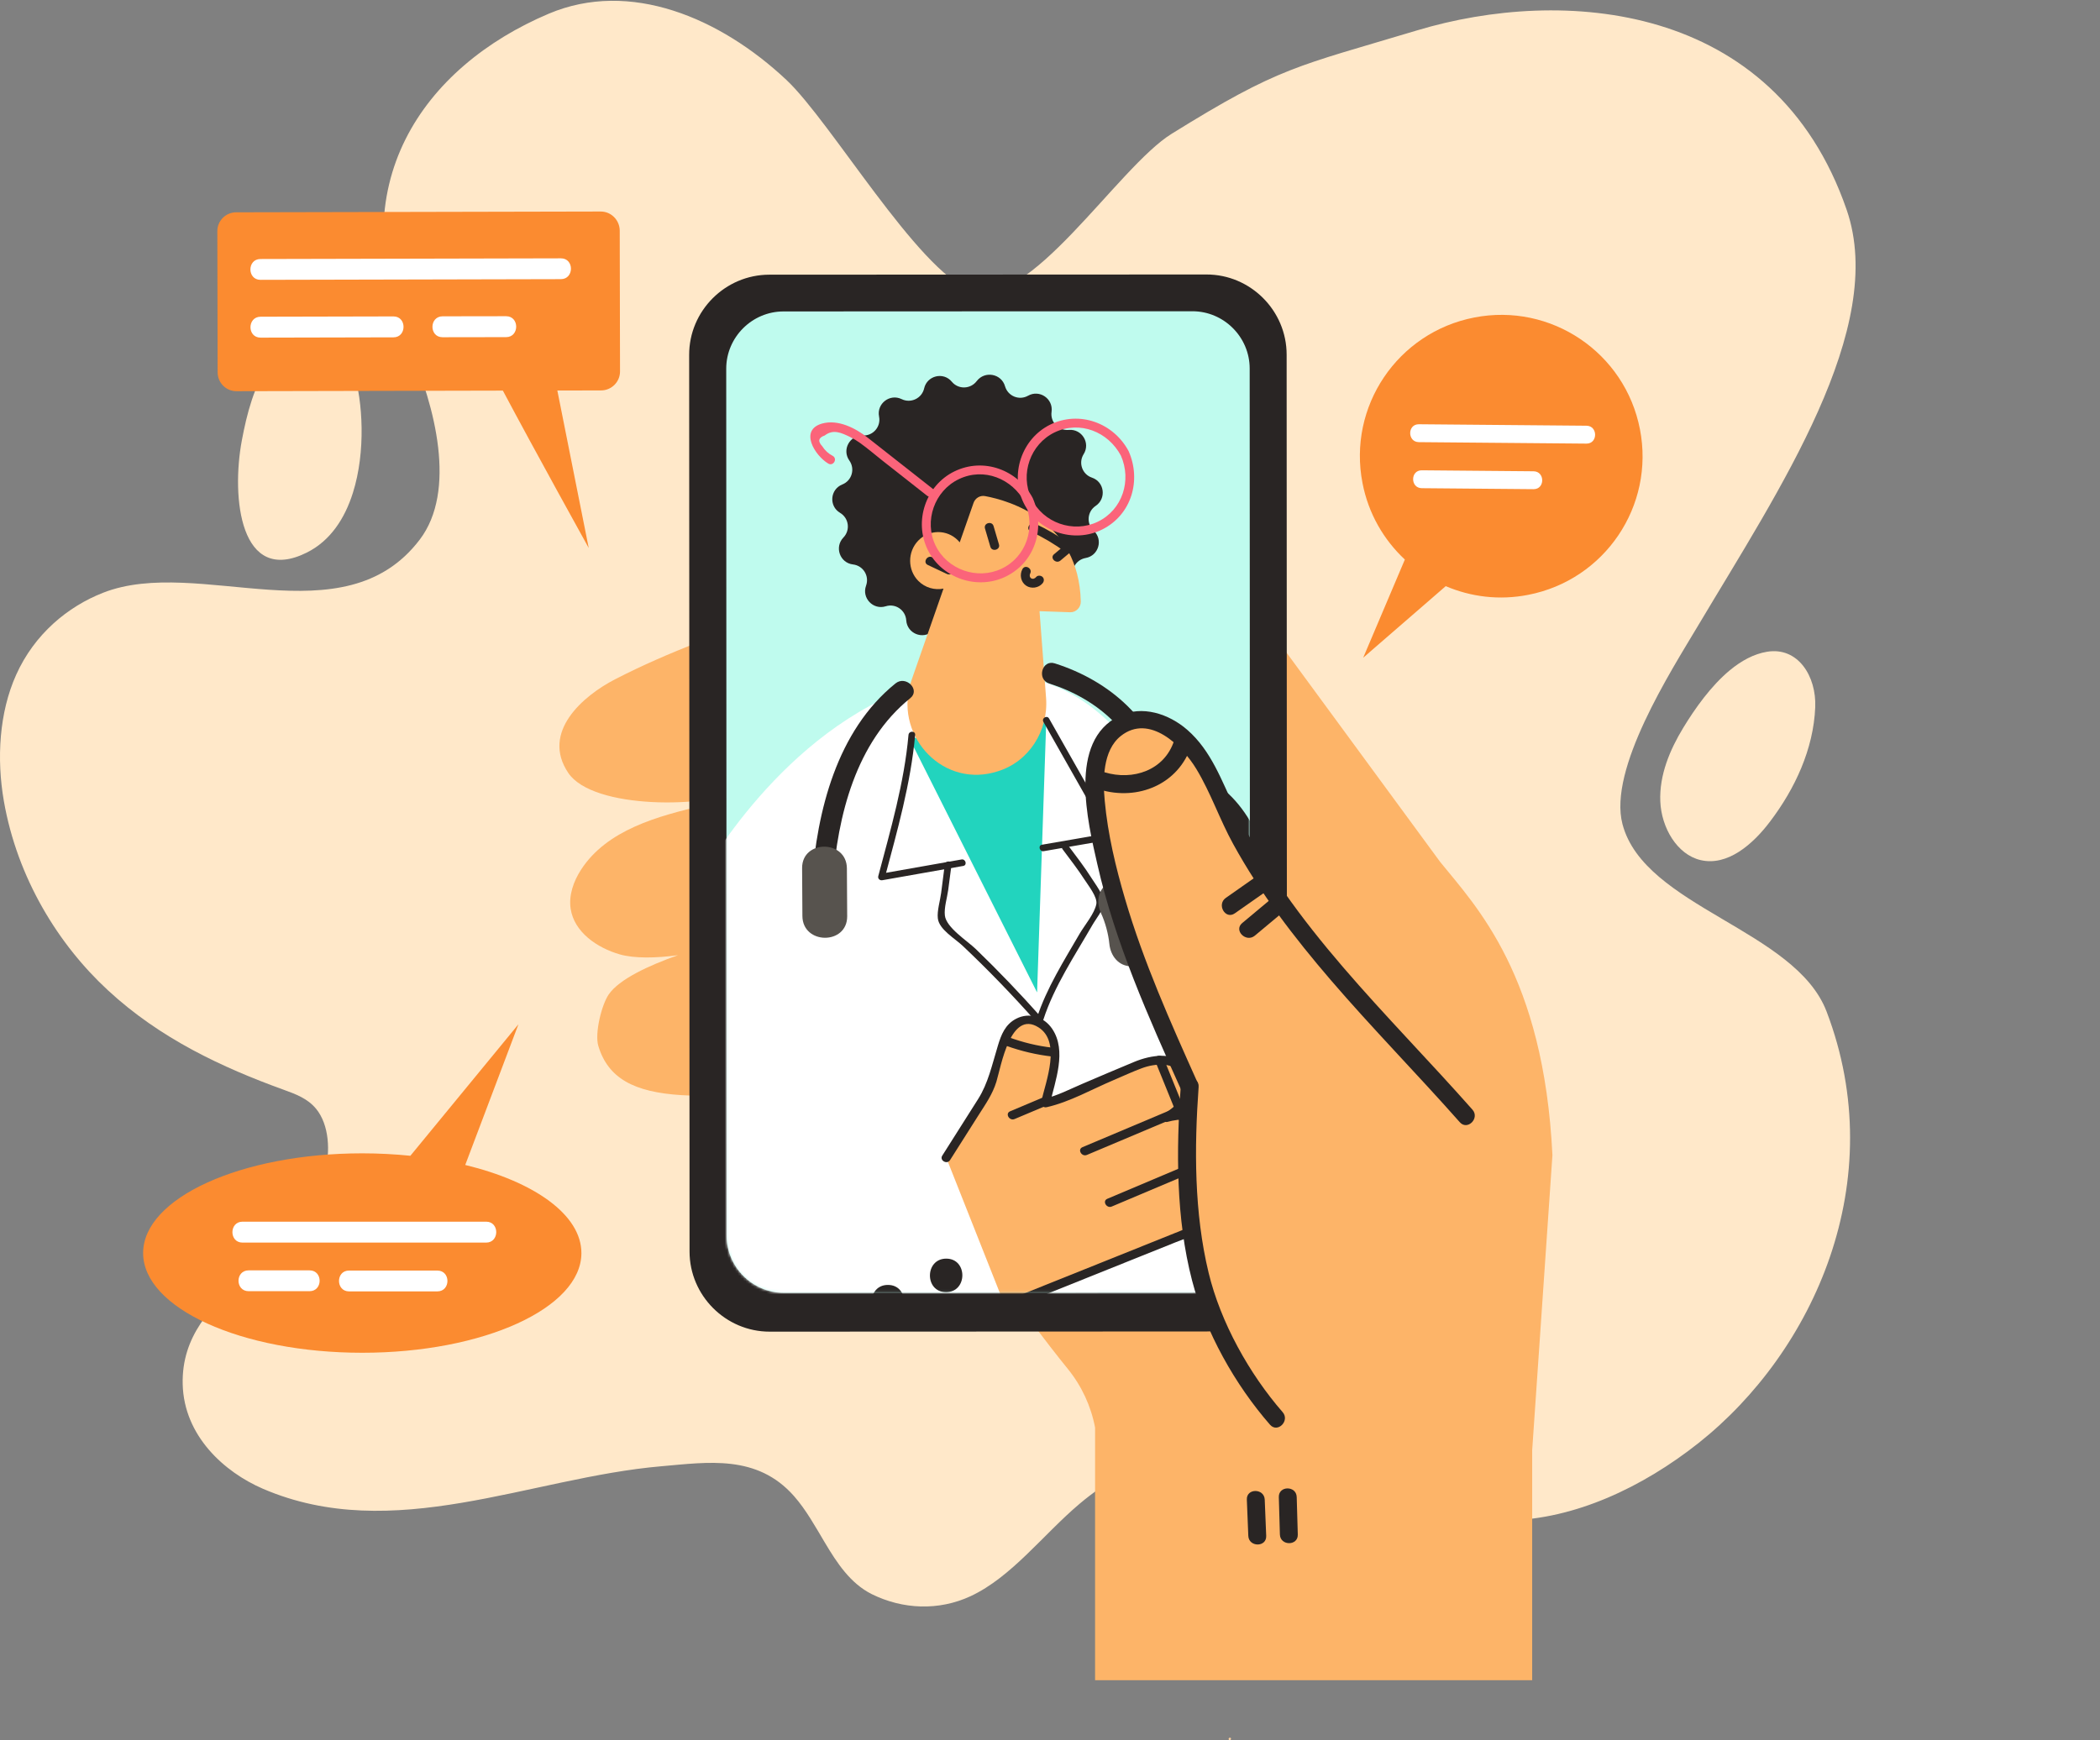 <svg width="807" height="669" viewBox="0 0 807 669" fill="none" xmlns="http://www.w3.org/2000/svg">
<rect x="0" y="0" width="807" height="669" fill="#808080" stroke="none"/>
<path d="M316.964 592.936C313.286 586.762 309.753 580.329 305.091 575.043C290.901 558.998 272.049 562.066 254.123 563.619C203.619 567.981 151.117 593.823 101.047 572.27C86.133 565.837 70.669 551.9 70.206 532.047C69.337 495.336 115.439 485.871 124.793 451.083C127.052 442.654 126.531 432.376 121.463 426.202C118.162 422.209 113.557 420.546 109.184 418.956C85.293 410.305 61.518 399.214 41.479 380.655C22.366 363.021 6.641 337.474 1.486 307.935C-1.352 291.632 -0.309 273.886 6.207 259.394C13.244 243.719 26.044 233.146 39.683 227.822C76.316 213.515 132.004 245.9 161.281 207.451C175.558 188.708 167.247 156.174 157.256 133.438C129.861 71.181 162.845 25.597 210.888 5.263C242.076 -7.935 276.769 6.816 302.224 30.736C319.425 46.928 352.439 103.681 372.97 111.592C395.211 120.169 429.382 64.378 450.232 51.439C491.846 25.597 498.13 25.634 544.754 11.622C599.921 -4.94 681.903 0.199 709.646 80.645C725.37 126.192 683.67 188.253 652.655 240.307C642.056 258.089 617.94 295.66 623.5 316.807C631.898 348.749 689.925 357.29 701.943 388.862C726.76 453.929 697.078 519.551 652.655 554.746C631.109 571.789 605.104 583.952 579.505 584.433C547.447 585.061 519.154 562.325 487.908 556.853C462.598 552.417 436.101 560.107 414.874 578.037C400.829 589.904 388.811 606.171 372.97 613.565C360.779 619.222 346.936 618.704 334.889 612.715C326.781 608.574 321.742 600.958 316.964 592.936Z" fill="#FFE8C9"/>
<path d="M135.619 189.418C140.634 173.534 139.394 154.243 135.95 142.91C134.241 137.243 131.624 131.969 127.325 129.196C119.969 124.494 110.049 130.04 103.657 139.414C97.623 148.245 94.868 159.006 92.939 169.284C88.806 191.317 92.305 225.106 117.875 212.416C126.912 207.925 132.505 199.335 135.619 189.418Z" fill="#FFE8C9"/>
<path d="M664.755 257.64C657.454 263.699 651.309 272.409 646.846 279.764C641.721 288.204 637.615 297.909 638.029 308.037C638.442 318.164 644.476 328.503 653.514 330.613C663.819 333.024 673.545 324.645 680.24 315.753C689.719 303.244 696.91 288.023 697.571 271.807C698.04 260.021 691.014 248.567 679.056 250.527C673.931 251.371 669.136 254.023 664.755 257.64Z" fill="#FFE8C9"/>
<path d="M472.982 668.096C473.132 668.247 473.057 668.697 472.832 668.81C472.606 668.961 472.343 668.923 472.23 668.735C472.118 668.547 472.08 668.247 472.305 668.059C472.568 667.908 472.832 667.908 472.982 668.096Z" fill="#FED19D"/>
<path d="M285.542 303.659C271.939 310.574 227.973 311.288 218.39 297.121C207.793 281.413 224.102 267.434 236.352 261.121C257.058 250.449 279.755 242.257 301.926 235.192L285.542 303.659Z" fill="#FDB468"/>
<path d="M588.796 557.459L596.575 444.049C593.23 375.055 567.377 348.525 553.435 331.315L477.678 228.088L378.81 339.168L320.527 289.904C308.652 292.647 282.385 306.814 270.511 309.557C252.736 313.691 233.196 318.989 223.275 334.321C220.419 338.755 218.503 344.091 219.292 349.315C220.645 358.296 229.438 364.346 238.194 366.863C243.755 368.442 252.06 368.329 260.552 367.164C249.241 371.147 237.93 376.408 233.91 382.27C231.129 386.366 228.498 397.264 229.926 402.036C237.367 426.838 269.609 423.606 344.351 414.362C359.796 460.545 394.631 506.804 410.376 526.232C415.674 532.77 419.244 540.474 420.823 548.741V645.858H588.796V557.459Z" fill="#FDB468"/>
<path d="M295.836 511.878L463.772 511.803C480.72 511.803 494.624 497.899 494.586 480.952L494.436 136.324C494.436 119.376 480.532 105.472 463.584 105.51L295.648 105.585C278.7 105.585 264.796 119.489 264.834 136.437L264.984 481.064C264.984 498.012 278.888 511.916 295.836 511.878Z" fill="#292524"/>
<path d="M301.249 496.961L458.363 496.886C470.463 496.886 480.383 486.966 480.383 474.865L480.233 141.661C480.233 129.561 470.313 119.641 458.212 119.641L301.099 119.716C288.999 119.716 279.078 129.636 279.078 141.736L279.228 474.941C279.228 487.078 289.111 496.961 301.249 496.961Z" fill="#BFFBEE"/>
<mask id="mask0_685_30720" style="mask-type:luminance" maskUnits="userSpaceOnUse" x="279" y="119" width="202" height="378">
<path d="M301.249 496.956L458.363 496.881C470.463 496.881 480.383 486.961 480.383 474.861L480.233 141.656C480.233 129.556 470.313 119.636 458.212 119.636L301.099 119.711C288.999 119.711 279.078 129.631 279.078 141.732L279.228 474.936C279.228 487.073 289.111 496.956 301.249 496.956Z" fill="white"/>
</mask>
<g mask="url(#mask0_685_30720)">
<path d="M386.212 148.462C387.302 152.257 391.623 154.061 395.08 152.107C399.477 149.627 404.813 153.272 404.099 158.307C403.535 162.215 406.767 165.635 410.713 165.259C415.748 164.808 419.13 170.295 416.425 174.579C414.32 177.923 415.899 182.357 419.619 183.597C424.429 185.213 425.256 191.639 421.047 194.457C417.778 196.637 417.402 201.334 420.295 204.002C424.015 207.422 422.174 213.622 417.214 214.486C413.306 215.163 411.089 219.296 412.629 222.904C414.621 227.564 410.45 232.486 405.527 231.246C401.694 230.269 397.974 233.125 397.936 237.071C397.861 242.144 392.037 244.925 388.053 241.806C384.934 239.363 380.387 240.453 378.734 244.06C376.63 248.645 370.166 248.833 367.799 244.361C365.957 240.866 361.335 240.002 358.367 242.632C354.571 245.977 348.596 243.497 348.258 238.461C347.995 234.516 344.125 231.847 340.367 233.05C335.519 234.553 331.085 229.856 332.814 225.121C334.166 221.401 331.724 217.418 327.778 216.967C322.743 216.365 320.601 210.278 324.096 206.633C326.839 203.814 326.238 199.155 322.818 197.125C318.459 194.533 318.985 188.107 323.682 186.228C327.365 184.762 328.68 180.253 326.388 177.021C323.457 172.888 326.538 167.213 331.611 167.401C335.557 167.552 338.601 163.982 337.812 160.111C336.835 155.151 341.945 151.205 346.492 153.422C350.024 155.151 354.271 153.122 355.135 149.289C356.262 144.366 362.538 142.825 365.77 146.733C368.287 149.777 372.985 149.627 375.352 146.47C378.433 142.449 384.822 143.614 386.212 148.462Z" fill="#292524"/>
<path d="M444.722 297.009C427.661 279.159 417.29 263.339 387.904 259.168C371.332 256.8 357.052 259.318 342.961 268.036C336.009 272.358 321.804 284.758 321.09 292.612C319.249 312.792 337.361 328.762 358.029 327.109C361.9 326.808 380.05 336.015 383.545 337.743C381.854 335.188 386.288 339.096 383.545 337.743C408.572 375.134 467.381 397.192 508.041 416.394C520.404 396.102 532.466 375.697 543.589 354.804C542.312 354.39 541.072 353.939 539.832 353.489C507.176 341.802 471.665 325.23 444.722 297.009Z" fill="white"/>
<path d="M307.146 421.126C307.146 418.421 307.41 415.828 307.898 413.31C307.41 410.793 307.146 408.2 307.146 405.607C307.184 376.258 314.023 344.618 339.877 328.534C368.812 310.497 400.077 324.213 423.976 344.092C452.686 367.954 469.934 404.63 483.425 439.615C496.314 473.022 503.041 508.232 506.197 544.044H384.069H307.146C307.146 503.084 307.146 462.124 307.146 421.126Z" fill="white"/>
<path d="M426.232 420.9C426.345 421.539 427.322 423.08 429.239 424.245C429.239 424.207 429.201 424.207 429.201 424.17C428.186 423.456 427.209 422.216 426.232 420.9Z" fill="#FDB468"/>
<path d="M270.358 335.414C260.851 349.769 253.674 366.792 249.127 382.199C242.438 404.708 239.92 429.397 245.181 452.583C252.847 486.553 280.692 516.165 314.588 522.816C335.481 526.912 368.024 510.114 386.174 502.035C376.253 480.09 371.218 467.726 363.627 445.104C357.276 448.223 333.903 452.77 328.191 450.779C325.034 449.651 322.479 448.073 320.45 446.119C320.487 446.157 320.525 446.232 320.563 446.269C319.849 445.631 319.172 444.954 318.759 444.278C307.974 430.787 316.354 398.245 325.861 382.236C325.936 382.124 326.011 382.011 326.087 381.861C348.295 339.848 375.427 338.947 371.631 335.753C390.345 319.406 380.725 278.446 363.514 260.296C307.373 272.509 274.417 329.289 270.358 335.414ZM325.147 449.952C325.147 449.952 325.185 449.952 325.222 449.99C325.185 449.99 325.185 449.99 325.147 449.952C325.936 450.628 326.312 451.042 325.072 449.952C324.396 449.764 323.907 449.614 323.794 449.426C324.245 449.614 324.659 449.764 325.034 449.914C324.696 449.651 324.245 449.238 323.719 448.75C324.133 449.088 324.696 449.576 325.147 449.952ZM323.569 448.674C323.419 448.562 323.231 448.487 323.043 448.411C323.08 448.336 323.268 448.449 323.569 448.674Z" fill="white"/>
<path d="M402.07 276.867L398.537 381.484L349.498 283.894L402.07 276.867Z" fill="#22D4BE"/>
<path d="M350.324 261.347L362.574 226.249C359.192 226.925 355.547 225.948 352.917 223.318C348.708 219.071 348.708 212.119 352.879 207.798C357.05 203.476 363.89 203.439 368.098 207.685C368.361 207.948 368.587 208.211 368.812 208.474L374.111 193.33C374.75 191.451 376.666 190.324 378.583 190.7C388.09 192.466 414.507 200.207 415.334 231.134C415.409 233.464 413.53 235.418 411.238 235.343L399.476 234.929L401.994 268.336C402.933 280.962 395.342 292.837 383.43 296.482C382.866 296.67 382.303 296.82 381.739 296.97C361.071 302.307 343.184 281.714 350.324 261.347Z" fill="#FDB468"/>
<path d="M396.055 204.264C400.827 206.519 405.299 209.187 409.545 212.268C409.432 211.367 409.32 210.465 409.207 209.563C407.816 210.728 406.426 211.893 405.036 213.058C403.345 214.486 405.787 216.891 407.478 215.5C408.869 214.335 410.259 213.17 411.649 212.005C412.589 211.216 412.1 209.901 411.311 209.3C407.065 206.181 402.555 203.513 397.821 201.296C395.791 200.356 394.025 203.325 396.055 204.264Z" fill="#292524"/>
<path d="M356.525 217.159C358.968 218.324 361.41 219.451 363.853 220.616C365.845 221.555 367.573 218.587 365.582 217.647C363.139 216.482 360.697 215.355 358.254 214.19C356.262 213.251 354.534 216.219 356.525 217.159Z" fill="#292524"/>
<path d="M400.981 277.506C409.399 292.349 417.779 307.155 426.196 321.998C426.459 321.36 426.722 320.721 426.948 320.119C418.117 321.66 409.248 323.163 400.418 324.704C398.802 324.967 399.478 327.485 401.094 327.184C409.925 325.643 418.793 324.14 427.624 322.6C428.451 322.449 428.751 321.36 428.376 320.721C419.958 305.877 411.578 291.072 403.161 276.228C402.372 274.763 400.154 276.04 400.981 277.506Z" fill="#292524"/>
<path d="M349.121 282.505C347.467 301.031 342.244 318.88 337.509 336.767C337.246 337.782 338.148 338.534 339.087 338.346C349.459 336.504 359.793 334.701 370.164 332.859C371.78 332.559 371.104 330.078 369.488 330.379C359.117 332.22 348.783 334.024 338.411 335.866C338.937 336.392 339.463 336.918 339.989 337.444C344.799 319.331 349.985 301.256 351.676 282.505C351.826 280.851 349.271 280.851 349.121 282.505Z" fill="#292524"/>
<path d="M408.346 326.463C411.201 330.296 414.17 334.092 416.763 338.113C418.266 340.442 421.798 344.877 421.31 347.507C420.634 351.152 416.763 355.699 414.922 358.856C408.909 369.227 402.183 379.824 398.463 391.286C397.936 392.864 400.454 393.54 400.943 391.962C405.114 379.073 413.08 367.236 419.807 355.549C421.084 353.294 424.128 349.687 424.166 346.906C424.203 344.088 420.934 339.879 419.469 337.549C416.763 333.228 413.606 329.207 410.563 325.111C409.586 323.871 407.331 325.148 408.346 326.463Z" fill="#292524"/>
<path d="M400.114 391.026C392.072 381.97 383.692 373.214 374.974 364.796C371.705 361.64 363.625 356.567 363.099 351.907C362.761 348.901 363.964 345.143 364.377 342.137C364.79 338.868 365.204 335.636 365.655 332.367C365.88 330.713 363.287 330.751 363.062 332.367C362.611 335.974 362.122 339.619 361.671 343.227C361.296 346.158 360.056 350.103 360.394 352.997C360.882 357.318 366.895 360.663 370.051 363.669C379.897 372.988 389.291 382.721 398.272 392.867C399.4 394.107 401.203 392.266 400.114 391.026Z" fill="#292524"/>
<path d="M363.552 496.698C371.857 496.698 371.932 483.809 363.628 483.809C355.323 483.809 355.248 496.698 363.552 496.698Z" fill="#292524"/>
<path d="M341.156 506.803C349.461 506.803 349.536 493.914 341.231 493.914C332.926 493.877 332.851 506.803 341.156 506.803Z" fill="#292524"/>
<path d="M344.125 262.702C321.54 280.965 313.987 311.704 311.958 339.324C311.582 344.472 319.624 344.434 320 339.324C321.879 313.658 328.831 285.286 349.799 268.376C353.82 265.145 348.108 259.47 344.125 262.702Z" fill="#292524"/>
<path d="M448.818 299.377C444.045 277.055 426.534 261.724 405.34 254.997C400.417 253.419 398.313 261.16 403.198 262.738C421.837 268.638 436.868 281.903 441.077 301.481C442.167 306.554 449.908 304.45 448.818 299.377Z" fill="#292524"/>
<path d="M486.773 330.942C481.812 312.266 466.931 292.5 445.061 297.01C435.742 298.926 429.09 305.953 425.896 314.671C421.65 326.245 424.393 338.721 427.136 350.333C428.339 355.368 436.08 353.226 434.877 348.191C431.571 334.287 427.099 308.433 447.203 304.751C464.602 301.594 475.236 318.767 479.032 333.084C480.347 338.045 488.088 335.94 486.773 330.942Z" fill="#292524"/>
<path d="M496.127 349.844C495.112 344.809 494.06 339.773 493.045 334.738C492.106 330.191 486.807 327.523 482.523 328.65C477.789 329.928 475.496 334.625 476.436 339.172C477.45 344.208 478.503 349.243 479.517 354.279C480.457 358.826 485.755 361.494 490.039 360.366C494.774 359.089 497.066 354.391 496.127 349.844Z" fill="#57534E"/>
<path d="M443.481 362.917C442.767 355.627 440.963 348.976 437.92 342.324C435.966 338.116 429.878 337.063 426.158 339.281C421.836 341.836 421.16 346.834 423.114 351.042C424.73 354.5 425.932 359.009 426.308 362.804C426.759 367.426 429.84 371.447 434.838 371.447C439.084 371.485 443.932 367.539 443.481 362.917Z" fill="#57534E"/>
<path d="M308.238 333.686C308.276 339.811 308.314 345.936 308.351 352.099C308.426 363.185 325.599 363.297 325.562 352.212C325.524 346.087 325.487 339.961 325.449 333.799C325.374 322.751 308.201 322.638 308.238 333.686Z" fill="#57534E"/>
<path d="M392.899 218.773C391.734 220.915 392.26 223.733 394.327 225.123C396.281 226.439 399.137 226.025 400.64 224.221C401.241 223.507 401.354 222.493 400.64 221.779C400.039 221.178 398.799 221.065 398.198 221.779C397.747 222.343 396.995 222.718 396.281 222.305C395.68 221.929 395.567 221.102 395.868 220.501C396.92 218.547 393.951 216.819 392.899 218.773Z" fill="#292524"/>
<path d="M380.122 418.984L386.021 399.518C387.487 394.182 394.213 389.598 399.925 393.356C405.524 397.076 406.351 405.343 404.472 412.145L401.767 423.907L404.096 423.38L437.917 409.101C445.846 405.756 454.188 407.635 456.48 413.234L456.781 414.024C458.885 419.247 455.09 425.898 448.251 429.506C455.616 427.138 462.906 429.092 465.048 434.316L465.349 435.105C466.889 438.863 465.311 443.372 461.741 446.942C465.987 447.205 469.67 449.384 471.173 453.067C473.954 459.906 469.369 468.361 460.914 471.931L386.172 501.918L363.625 444.988L380.122 418.984Z" fill="#FDB468"/>
<path d="M365.091 445.929C368.736 440.18 372.381 434.431 376.026 428.681C378.77 424.36 381.4 420.677 382.903 415.792C384.744 409.667 388.314 388.135 399.062 394.899C407.893 400.46 401.955 415.529 400.114 423.495C399.813 424.811 400.941 425.9 402.218 425.6C411.049 423.608 419.654 418.685 427.922 415.191C431.491 413.688 435.061 411.997 438.706 410.644C443.78 408.727 451.558 407.976 454.677 413.575C457.984 419.55 452.122 425.337 447.349 428.08C445.658 429.057 446.786 431.725 448.665 431.236C453.287 429.959 459.75 429.433 462.869 434.017C465.612 438.038 463.358 442.585 460.502 445.817C459.45 447.019 460.239 448.56 461.704 448.748C469.182 449.65 472.113 456.602 468.731 462.99C466.928 466.372 463.771 468.852 460.351 470.43C458.698 471.182 456.969 471.783 455.278 472.46C446.823 475.842 438.368 479.261 429.913 482.643C415.183 488.543 400.452 494.48 385.684 500.38C383.655 501.207 384.557 504.514 386.586 503.687C399.738 498.388 412.928 493.127 426.08 487.829C434.686 484.372 443.329 480.915 451.934 477.457C456.556 475.579 462.005 474.038 466.063 471.032C476.435 463.366 476.247 447.019 461.704 445.291C462.118 446.268 462.531 447.245 462.907 448.222C466.89 443.788 469.333 437.775 465.838 432.289C462.005 426.239 453.888 426.239 447.763 427.93C448.214 428.982 448.665 430.034 449.078 431.086C456.143 426.99 462.756 418.009 456.594 410.268C451.558 403.917 442.314 405.496 435.813 408.201C429.199 410.944 422.586 413.763 416.009 416.581C411.237 418.61 406.239 421.241 401.316 422.331C402.03 423.044 402.744 423.758 403.421 424.435C405.488 415.491 410.034 403.955 404.36 395.5C401.241 390.878 395.567 388.961 390.494 391.592C386.285 393.771 384.744 397.717 383.467 401.963C381.175 409.516 379.709 416.393 375.914 422.406C371.292 429.658 366.707 436.948 362.085 444.238C360.958 446.042 363.926 447.771 365.091 445.929Z" fill="#292524"/>
<path d="M402.069 421.317C397.447 423.271 392.787 425.225 388.165 427.179C386.136 428.044 387.902 431.012 389.894 430.148C394.516 428.194 399.175 426.24 403.797 424.286C405.827 423.422 404.061 420.453 402.069 421.317Z" fill="#292524"/>
<path d="M452.683 425.488C440.433 430.636 428.22 435.822 415.97 440.97C413.94 441.834 415.669 444.803 417.698 443.938C429.949 438.79 442.161 433.604 454.412 428.456C456.441 427.63 454.712 424.661 452.683 425.488Z" fill="#292524"/>
<path d="M460.99 445.815C449.153 450.813 437.316 455.811 425.517 460.809C423.487 461.673 425.254 464.642 427.245 463.777C439.082 458.78 450.919 453.782 462.719 448.784C464.748 447.92 462.982 444.951 460.99 445.815Z" fill="#292524"/>
<path d="M470.459 464.19C462.717 445.1 454.976 426.048 447.235 406.958C446.409 404.929 443.102 405.831 443.928 407.86C451.67 426.95 459.411 446.002 467.152 465.091C467.978 467.121 471.323 466.219 470.459 464.19Z" fill="#292524"/>
<path d="M404.397 402.712C398.648 402.073 393.049 400.683 387.6 398.691C385.533 397.94 384.631 401.247 386.698 401.998C392.448 404.065 398.347 405.455 404.397 406.132C406.614 406.395 406.577 402.938 404.397 402.712Z" fill="#292524"/>
<path d="M393.878 193.14C398.087 202.647 394.517 213.996 384.934 218.58C375.578 223.052 364.004 218.994 359.494 209.637C355.022 200.28 359.081 188.706 368.438 184.196C378.095 179.537 388.955 183.971 393.878 193.14C394.93 195.094 397.899 193.365 396.847 191.411C391.06 180.589 377.983 175.704 366.709 181.228C355.699 186.639 351.114 200.393 356.525 211.365C361.937 222.338 375.69 226.998 386.663 221.549C397.974 215.912 401.807 202.647 396.847 191.411C395.945 189.382 392.976 191.111 393.878 193.14Z" fill="#FB647A"/>
<path d="M430.743 175.136C434.951 184.643 431.381 195.992 421.799 200.576C412.442 205.048 400.868 200.99 396.359 191.633C391.887 182.276 395.945 170.702 405.302 166.192C414.997 161.57 425.857 165.967 430.743 175.136C431.795 177.09 434.763 175.362 433.711 173.407C427.924 162.585 414.847 157.7 403.574 163.224C392.601 168.635 387.979 182.389 393.39 193.361C398.801 204.334 412.555 208.994 423.528 203.545C434.839 197.908 438.672 184.643 433.711 173.407C432.809 171.378 429.841 173.144 430.743 175.136Z" fill="#FB647A"/>
<path d="M320.038 175.252C318.347 174.387 316.994 173.147 315.979 171.531C314.176 169.615 314.514 168.225 316.919 167.398C320.188 164.88 323.232 166.308 326.727 167.999C328.079 168.675 329.282 169.389 330.484 170.254C333.528 172.433 336.422 174.951 339.39 177.281C345.027 181.715 350.626 186.112 356.263 190.546C357.991 191.899 360.434 189.494 358.705 188.103C350.326 181.49 341.908 174.913 333.528 168.3C328.793 164.579 322.067 161.085 315.904 162.813C307.073 165.331 313.086 175.064 318.272 178.183C320.226 179.348 321.954 176.379 320.038 175.252Z" fill="#FB647A"/>
<path d="M378.51 203.136C379.187 205.466 379.863 207.833 380.577 210.163C381.178 212.267 384.523 211.365 383.884 209.261C383.207 206.931 382.531 204.564 381.817 202.234C381.216 200.13 377.909 201.031 378.51 203.136Z" fill="#292524"/>
</g>
<path d="M495.413 558.022C495.413 558.022 444.007 487.601 457.159 417.781C457.159 417.781 397.936 304.258 429.163 279.457C429.163 279.457 453.364 265.252 470.236 311.924C479.706 338.116 514.541 375.356 543.288 403.013C566.248 425.109 568.991 460.921 549.751 486.323L495.413 558.022Z" fill="#FDB468"/>
<path d="M453.74 417.82C451.974 442.208 451.898 468.438 458.099 492.225C463.247 512.066 474.633 532.283 488.048 547.652C490.979 550.997 495.789 546.112 492.896 542.805C480.082 528.112 469.034 508.271 464.449 489.219C458.888 466.221 458.925 441.307 460.616 417.82C460.917 413.386 454.04 413.424 453.74 417.82Z" fill="#292524"/>
<path d="M460.052 415.786C449.756 392.826 439.459 369.791 432.357 345.59C428.75 333.34 425.706 320.639 424.541 307.9C423.789 299.858 423.714 288.472 430.704 282.91C441.677 274.192 454.34 286.63 459.752 295.612C465.276 304.743 468.733 315.077 473.918 324.472C484.252 343.298 497.405 360.434 511.346 376.667C527.392 395.344 544.678 412.93 560.987 431.381C563.918 434.688 568.765 429.84 565.834 426.533C533.404 389.82 496.165 355.812 474.67 311.019C469.522 300.271 465.539 288.622 456.257 280.543C449.23 274.418 438.896 270.923 430.065 275.244C410.336 284.864 418.002 315.904 421.685 332.175C428.562 362.5 441.376 391.06 454.077 419.318C455.956 423.264 461.856 419.769 460.052 415.786Z" fill="#292524"/>
<path d="M422.626 303.506C437.282 307.94 452.989 301.476 457.837 286.483C459.19 282.274 452.576 280.47 451.223 284.642C447.503 296.14 435.365 300.161 424.468 296.854C420.221 295.577 418.38 302.228 422.626 303.506Z" fill="#292524"/>
<path d="M474.521 351.079C478.956 347.96 483.39 344.841 487.862 341.722C491.469 339.204 488.012 333.229 484.405 335.785C479.97 338.904 475.536 342.023 471.064 345.142C467.457 347.659 470.876 353.634 474.521 351.079Z" fill="#292524"/>
<path d="M482.225 359.649C486.246 356.304 490.267 352.922 494.288 349.578C497.707 346.722 492.784 341.912 489.44 344.73C485.419 348.075 481.398 351.457 477.377 354.801C473.958 357.619 478.843 362.467 482.225 359.649Z" fill="#292524"/>
<path d="M491.431 575.46C491.581 580.27 491.732 585.043 491.844 589.853C491.995 594.287 498.872 594.287 498.721 589.853C498.571 585.043 498.421 580.27 498.308 575.46C498.195 571.026 491.318 571.026 491.431 575.46Z" fill="#292524"/>
<path d="M479.142 576.435C479.33 581.094 479.518 585.716 479.706 590.376C479.894 594.773 486.771 594.81 486.583 590.376C486.395 585.716 486.207 581.094 486.019 576.435C485.831 572.038 478.955 572 479.142 576.435Z" fill="#292524"/>
<path d="M230.788 81.307L90.772 81.608C86.752 81.608 83.482 84.877 83.52 88.898L83.633 143.123C83.633 147.144 86.902 150.413 90.923 150.375L193.248 150.15C205.235 172.734 226.241 210.65 226.241 210.65L214.179 150.112L230.976 150.075C234.997 150.075 238.266 146.805 238.266 142.785L238.153 88.559C238.078 84.539 234.809 81.269 230.788 81.307Z" fill="#FB8B30"/>
<path d="M100.092 107.568C138.571 107.493 177.051 107.38 215.531 107.305C220.679 107.305 220.717 99.263 215.531 99.301C177.051 99.376 138.571 99.489 100.092 99.564C94.943 99.564 94.943 107.568 100.092 107.568Z" fill="white"/>
<path d="M100.129 129.783C117.152 129.746 134.175 129.708 151.198 129.671C156.346 129.671 156.383 121.629 151.198 121.629C134.175 121.666 117.152 121.704 100.129 121.742C94.981 121.779 94.943 129.783 100.129 129.783Z" fill="white"/>
<path d="M170.063 129.63C178.217 129.63 186.334 129.592 194.488 129.592C199.637 129.592 199.674 121.551 194.488 121.551C186.334 121.551 178.217 121.588 170.063 121.588C164.915 121.626 164.877 129.63 170.063 129.63Z" fill="white"/>
<path d="M523.859 252.816L555.575 225.308C565.232 229.442 576.168 230.832 587.253 228.653C616.714 222.941 635.954 194.457 630.205 164.996C624.493 135.535 596.009 116.295 566.548 122.044C537.086 127.756 517.846 156.24 523.596 185.701C525.851 197.426 531.75 207.497 539.867 215.087L523.859 252.816Z" fill="#FB8B30"/>
<path d="M545.244 169.956C566.701 170.144 588.195 170.332 609.652 170.52C614.086 170.557 614.086 163.681 609.652 163.643C588.195 163.455 566.701 163.267 545.244 163.079C540.809 163.042 540.809 169.918 545.244 169.956Z" fill="white"/>
<path d="M546.371 187.657C560.688 187.77 575.005 187.92 589.322 188.033C593.756 188.071 593.756 181.194 589.322 181.156C575.005 181.043 560.688 180.893 546.371 180.78C541.936 180.743 541.936 187.62 546.371 187.657Z" fill="white"/>
<path d="M178.782 447.803L199.224 393.729L157.701 444.271C151.763 443.67 145.563 443.331 139.212 443.331C92.691 443.331 55 460.505 55 481.661C55 502.817 92.691 519.991 139.212 519.991C185.734 519.991 223.425 502.817 223.425 481.661C223.425 466.968 205.312 454.229 178.782 447.803Z" fill="#FB8B30"/>
<path d="M93.177 477.642C124.405 477.642 155.595 477.642 186.822 477.642C191.97 477.642 192.008 469.601 186.822 469.601C155.595 469.601 124.405 469.601 93.177 469.601C88.029 469.638 88.029 477.642 93.177 477.642Z" fill="white"/>
<path d="M95.546 496.322C103.362 496.322 111.14 496.322 118.957 496.322C124.105 496.322 124.142 488.317 118.957 488.317C111.14 488.317 103.362 488.317 95.546 488.317C90.36 488.317 90.36 496.322 95.546 496.322Z" fill="white"/>
<path d="M134.138 496.4C145.449 496.4 156.76 496.4 168.071 496.4C173.22 496.4 173.257 488.396 168.071 488.396C156.76 488.396 145.449 488.396 134.138 488.396C128.99 488.358 128.99 496.4 134.138 496.4Z" fill="white"/>
</svg>

